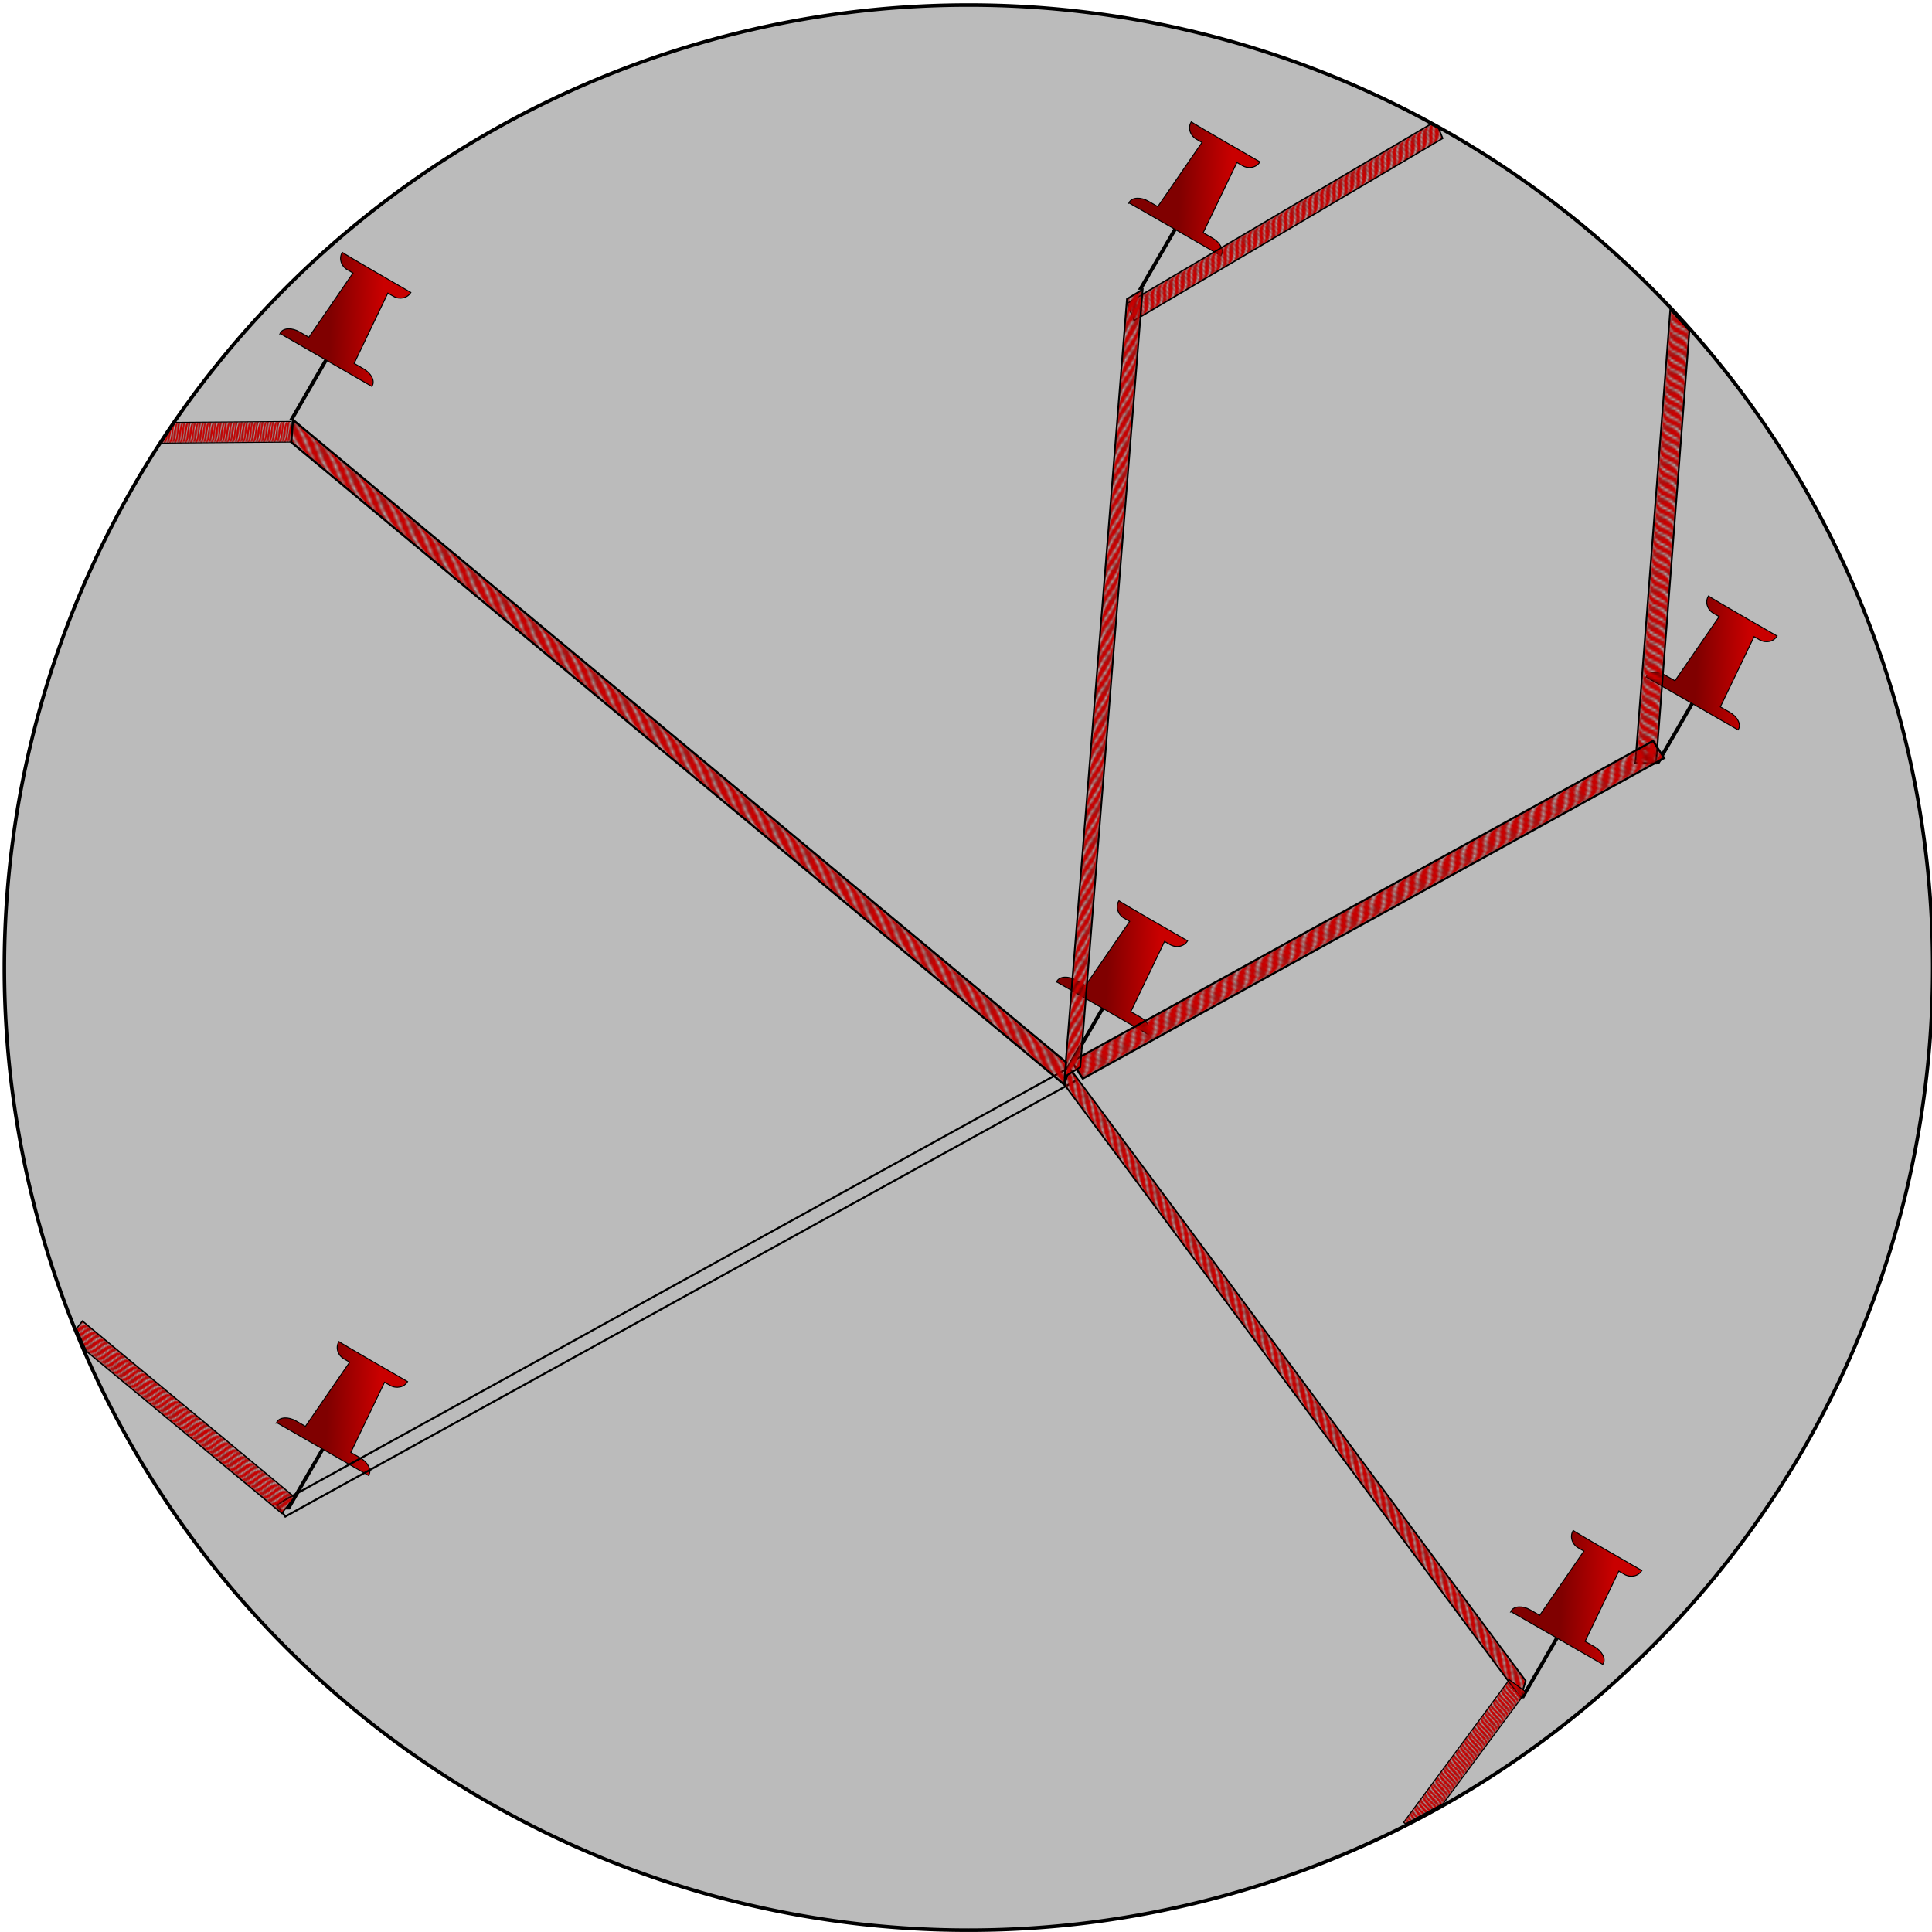 <?xml version="1.0" encoding="UTF-8" standalone="no"?>
<!-- Created with Inkscape (http://www.inkscape.org/) -->

<svg
   width="512"
   height="512"
   viewBox="0 0 512 512"
   version="1.1"
   id="svg5"
   inkscape:version="1.1.1 (3bf5ae0d25, 2021-09-20)"
   sodipodi:docname="logo.svg"
   inkscape:export-filename="/home/oleg/tcdb/logo.png"
   inkscape:export-xdpi="96"
   inkscape:export-ydpi="96"
   xmlns:inkscape="http://www.inkscape.org/namespaces/inkscape"
   xmlns:sodipodi="http://sodipodi.sourceforge.net/DTD/sodipodi-0.dtd"
   xmlns:xlink="http://www.w3.org/1999/xlink"
   xmlns="http://www.w3.org/2000/svg"
   xmlns:svg="http://www.w3.org/2000/svg">
  <sodipodi:namedview
     id="namedview7"
     pagecolor="#ffd450"
     bordercolor="#666666"
     borderopacity="1.0"
     inkscape:pageshadow="2"
     inkscape:pageopacity="0"
     inkscape:pagecheckerboard="0"
     inkscape:document-units="px"
     showgrid="false"
     units="px"
     width="300px"
     showborder="true"
     inkscape:zoom="1"
     inkscape:cx="421"
     inkscape:cy="265.5"
     inkscape:window-width="1920"
     inkscape:window-height="1014"
     inkscape:window-x="0"
     inkscape:window-y="0"
     inkscape:window-maximized="1"
     inkscape:current-layer="layer2" />
  <defs
     id="defs2">
    <pattern
       inkscape:collect="always"
       xlink:href="#pattern20516"
       id="pattern21796"
       patternTransform="matrix(6.744,0,0,6.396,-285.224,-94.244)" />
    <pattern
       inkscape:collect="always"
       xlink:href="#pattern20516"
       id="pattern20521"
       patternTransform="matrix(1.174,0,0,0.261,-185.511,387.46)" />
    <pattern
       inkscape:collect="always"
       xlink:href="#pattern20419"
       id="pattern20510"
       patternTransform="translate(4.5996094e-6)" />
    <pattern
       inkscape:collect="always"
       xlink:href="#pattern20334"
       id="pattern20422"
       patternTransform="translate(-1.4208984e-6)" />
    <linearGradient
       inkscape:collect="always"
       id="linearGradient6537">
      <stop
         style="stop-color:#800000;stop-opacity:1;"
         offset="0"
         id="stop6533" />
      <stop
         style="stop-color:#c90000;stop-opacity:1"
         offset="1"
         id="stop6535" />
    </linearGradient>
    <linearGradient
       inkscape:collect="always"
       xlink:href="#linearGradient6537"
       id="linearGradient6539"
       x1="62.273"
       y1="51.602"
       x2="123.693"
       y2="53.922"
       gradientUnits="userSpaceOnUse" />
    <linearGradient
       inkscape:collect="always"
       xlink:href="#linearGradient6537"
       id="linearGradient6539-6"
       x1="62.273"
       y1="51.602"
       x2="123.693"
       y2="53.922"
       gradientUnits="userSpaceOnUse"
       gradientTransform="matrix(0.222,0,0,0.221,73.95,68.866)" />
    <linearGradient
       inkscape:collect="always"
       xlink:href="#linearGradient6537"
       id="linearGradient6539-2"
       x1="62.273"
       y1="51.602"
       x2="123.693"
       y2="53.922"
       gradientUnits="userSpaceOnUse" />
    <linearGradient
       inkscape:collect="always"
       xlink:href="#linearGradient6537"
       id="linearGradient6539-9"
       x1="62.273"
       y1="51.602"
       x2="123.693"
       y2="53.922"
       gradientUnits="userSpaceOnUse" />
    <linearGradient
       inkscape:collect="always"
       xlink:href="#linearGradient6537"
       id="linearGradient6539-61"
       x1="62.273"
       y1="51.602"
       x2="123.693"
       y2="53.922"
       gradientUnits="userSpaceOnUse" />
    <linearGradient
       inkscape:collect="always"
       xlink:href="#linearGradient6537"
       id="linearGradient6539-3"
       x1="62.273"
       y1="51.602"
       x2="123.693"
       y2="53.922"
       gradientUnits="userSpaceOnUse" />
    <pattern
       patternUnits="userSpaceOnUse"
       width="7.999"
       height="16"
       patternTransform="translate(-255.395,225.312)"
       id="pattern20334">
      <path
         id="path9491"
         style="fill:#c90000;fill-opacity:1;stroke:#000000;stroke-width:0.113px;stroke-linecap:butt;stroke-linejoin:miter;stroke-opacity:1"
         d="m 7.888,0.057 c -0.089,-0.002 -4.437,0.473 -5.931,3.132 -1.076,1.915 -1.504,3.218 -1.9,4.594 v 7.401 c 0.824,-0.539 1.877,-3.239 2.393,-4.537 l 1.776,-5.918 c 0,0 0.938,-3.476 3.662,-4.665 z m -4.437,9.3e-4 c 0,0 -1.697,-0.04 -3.394,0.528 V 4.406 c 0.445,-1.271 1.469,-3.517 3.394,-4.348 z m 4.437,0.488 c -1.023,0.514 -1.925,1.663 -2.285,2.912 -1.043,3.625 -2.069,7.189 -2.069,7.189 0,0 -0.709,3.461 -3.478,5.145 v 0.151 h 2.028 c 1.511,-0.219 2.863,-1.416 3.854,-3.911 l 2.003,-7.837 z m 0,7.195 c -0.202,0.775 -1.098,6.6 -3.626,8.007 0,0 1.809,0.159 3.626,-0.577 z"
         sodipodi:nodetypes="cscccccccccccsccccccccccc" />
    </pattern>
    <pattern
       patternUnits="userSpaceOnUse"
       width="7.999"
       height="16"
       patternTransform="translate(-255.395,225.312)"
       id="pattern20419">
      <rect
         style="fill:url(#pattern20422);stroke:none"
         width="7.999"
         height="16"
         x="0"
         y="0"
         id="rect20337" />
    </pattern>
    <pattern
       patternUnits="userSpaceOnUse"
       width="7.999"
       height="16"
       patternTransform="translate(-244.776,167.512)"
       id="pattern20516">
      <rect
         style="fill:url(#pattern20510);stroke:none"
         width="7.999"
         height="16"
         x="0"
         y="0"
         id="rect20424" />
    </pattern>
    <pattern
       inkscape:collect="always"
       xlink:href="#pattern20516-8"
       id="pattern20521-7"
       patternTransform="matrix(0.862,0,0,0.36,78.549,384.12)" />
    <pattern
       patternUnits="userSpaceOnUse"
       width="7.999"
       height="16"
       patternTransform="translate(-244.776,167.512)"
       id="pattern20516-8">
      <rect
         style="fill:url(#pattern20510-5);stroke:none"
         width="7.999"
         height="16"
         x="0"
         y="0"
         id="rect20424-4" />
    </pattern>
    <pattern
       inkscape:collect="always"
       xlink:href="#pattern20419-0"
       id="pattern20510-5"
       patternTransform="translate(4.5996094e-6)" />
    <pattern
       patternUnits="userSpaceOnUse"
       width="7.999"
       height="16"
       patternTransform="translate(-255.395,225.312)"
       id="pattern20419-0">
      <rect
         style="fill:url(#pattern20422-6);stroke:none"
         width="7.999"
         height="16"
         x="0"
         y="0"
         id="rect20337-3" />
    </pattern>
    <pattern
       inkscape:collect="always"
       xlink:href="#pattern20334-1"
       id="pattern20422-6"
       patternTransform="translate(-1.4208984e-6)" />
    <pattern
       patternUnits="userSpaceOnUse"
       width="7.999"
       height="16"
       patternTransform="translate(-255.395,225.312)"
       id="pattern20334-1">
      <path
         id="path9491-0"
         style="fill:#c90000;fill-opacity:1;stroke:#000000;stroke-width:0.113px;stroke-linecap:butt;stroke-linejoin:miter;stroke-opacity:1"
         d="m 7.888,0.057 c -0.089,-0.002 -4.437,0.473 -5.931,3.132 -1.076,1.915 -1.504,3.218 -1.9,4.594 v 7.401 c 0.824,-0.539 1.877,-3.239 2.393,-4.537 l 1.776,-5.918 c 0,0 0.938,-3.476 3.662,-4.665 z m -4.437,9.3e-4 c 0,0 -1.697,-0.04 -3.394,0.528 V 4.406 c 0.445,-1.271 1.469,-3.517 3.394,-4.348 z m 4.437,0.488 c -1.023,0.514 -1.925,1.663 -2.285,2.912 -1.043,3.625 -2.069,7.189 -2.069,7.189 0,0 -0.709,3.461 -3.478,5.145 v 0.151 h 2.028 c 1.511,-0.219 2.863,-1.416 3.854,-3.911 l 2.003,-7.837 z m 0,7.195 c -0.202,0.775 -1.098,6.6 -3.626,8.007 0,0 1.809,0.159 3.626,-0.577 z"
         sodipodi:nodetypes="cscccccccccccsccccccccccc" />
    </pattern>
    <pattern
       inkscape:collect="always"
       xlink:href="#pattern20516-2"
       id="pattern20521-3"
       patternTransform="matrix(0.992,0,0,0.309,431.964,67.867)" />
    <pattern
       patternUnits="userSpaceOnUse"
       width="7.999"
       height="16"
       patternTransform="translate(-244.776,167.512)"
       id="pattern20516-2">
      <rect
         style="fill:url(#pattern20510-6);stroke:none"
         width="7.999"
         height="16"
         x="0"
         y="0"
         id="rect20424-0" />
    </pattern>
    <pattern
       inkscape:collect="always"
       xlink:href="#pattern20419-1"
       id="pattern20510-6"
       patternTransform="translate(4.5996094e-6)" />
    <pattern
       patternUnits="userSpaceOnUse"
       width="7.999"
       height="16"
       patternTransform="translate(-255.395,225.312)"
       id="pattern20419-1">
      <rect
         style="fill:url(#pattern20422-5);stroke:none"
         width="7.999"
         height="16"
         x="0"
         y="0"
         id="rect20337-5" />
    </pattern>
    <pattern
       inkscape:collect="always"
       xlink:href="#pattern20334-4"
       id="pattern20422-5"
       patternTransform="translate(-1.4208984e-6)" />
    <pattern
       patternUnits="userSpaceOnUse"
       width="7.999"
       height="16"
       patternTransform="translate(-255.395,225.312)"
       id="pattern20334-4">
      <path
         id="path9491-76"
         style="fill:#c90000;fill-opacity:1;stroke:#000000;stroke-width:0.113px;stroke-linecap:butt;stroke-linejoin:miter;stroke-opacity:1"
         d="m 7.888,0.057 c -0.089,-0.002 -4.437,0.473 -5.931,3.132 -1.076,1.915 -1.504,3.218 -1.9,4.594 v 7.401 c 0.824,-0.539 1.877,-3.239 2.393,-4.537 l 1.776,-5.918 c 0,0 0.938,-3.476 3.662,-4.665 z m -4.437,9.3e-4 c 0,0 -1.697,-0.04 -3.394,0.528 V 4.406 c 0.445,-1.271 1.469,-3.517 3.394,-4.348 z m 4.437,0.488 c -1.023,0.514 -1.925,1.663 -2.285,2.912 -1.043,3.625 -2.069,7.189 -2.069,7.189 0,0 -0.709,3.461 -3.478,5.145 v 0.151 h 2.028 c 1.511,-0.219 2.863,-1.416 3.854,-3.911 l 2.003,-7.837 z m 0,7.195 c -0.202,0.775 -1.098,6.6 -3.626,8.007 0,0 1.809,0.159 3.626,-0.577 z"
         sodipodi:nodetypes="cscccccccccccsccccccccccc" />
    </pattern>
    <pattern
       patternUnits="userSpaceOnUse"
       width="7.999"
       height="16"
       patternTransform="translate(-244.776,167.512)"
       id="pattern20516-9">
      <rect
         style="fill:url(#pattern20510-7);stroke:none"
         width="7.999"
         height="16"
         x="0"
         y="0"
         id="rect20424-3" />
    </pattern>
    <pattern
       inkscape:collect="always"
       xlink:href="#pattern20419-4"
       id="pattern20510-7"
       patternTransform="translate(4.5996094e-6)" />
    <pattern
       patternUnits="userSpaceOnUse"
       width="7.999"
       height="16"
       patternTransform="translate(-255.395,225.312)"
       id="pattern20419-4">
      <rect
         style="fill:url(#pattern20422-54);stroke:none"
         width="7.999"
         height="16"
         x="0"
         y="0"
         id="rect20337-52" />
    </pattern>
    <pattern
       inkscape:collect="always"
       xlink:href="#pattern20334-7"
       id="pattern20422-54"
       patternTransform="translate(-1.4208984e-6)" />
    <pattern
       patternUnits="userSpaceOnUse"
       width="7.999"
       height="16"
       patternTransform="translate(-255.395,225.312)"
       id="pattern20334-7">
      <path
         id="path9491-4"
         style="fill:#c90000;fill-opacity:1;stroke:#000000;stroke-width:0.113px;stroke-linecap:butt;stroke-linejoin:miter;stroke-opacity:1"
         d="m 7.888,0.057 c -0.089,-0.002 -4.437,0.473 -5.931,3.132 -1.076,1.915 -1.504,3.218 -1.9,4.594 v 7.401 c 0.824,-0.539 1.877,-3.239 2.393,-4.537 l 1.776,-5.918 c 0,0 0.938,-3.476 3.662,-4.665 z m -4.437,9.3e-4 c 0,0 -1.697,-0.04 -3.394,0.528 V 4.406 c 0.445,-1.271 1.469,-3.517 3.394,-4.348 z m 4.437,0.488 c -1.023,0.514 -1.925,1.663 -2.285,2.912 -1.043,3.625 -2.069,7.189 -2.069,7.189 0,0 -0.709,3.461 -3.478,5.145 v 0.151 h 2.028 c 1.511,-0.219 2.863,-1.416 3.854,-3.911 l 2.003,-7.837 z m 0,7.195 c -0.202,0.775 -1.098,6.6 -3.626,8.007 0,0 1.809,0.159 3.626,-0.577 z"
         sodipodi:nodetypes="cscccccccccccsccccccccccc" />
    </pattern>
    <pattern
       patternUnits="userSpaceOnUse"
       width="7.999"
       height="16"
       patternTransform="translate(-244.776,167.512)"
       id="pattern20516-7">
      <rect
         style="fill:url(#pattern20510-68);stroke:none"
         width="7.999"
         height="16"
         x="0"
         y="0"
         id="rect20424-8" />
    </pattern>
    <pattern
       inkscape:collect="always"
       xlink:href="#pattern20419-8"
       id="pattern20510-68"
       patternTransform="translate(4.5996094e-6)" />
    <pattern
       patternUnits="userSpaceOnUse"
       width="7.999"
       height="16"
       patternTransform="translate(-255.395,225.312)"
       id="pattern20419-8">
      <rect
         style="fill:url(#pattern20422-3);stroke:none"
         width="7.999"
         height="16"
         x="0"
         y="0"
         id="rect20337-4" />
    </pattern>
    <pattern
       inkscape:collect="always"
       xlink:href="#pattern20334-14"
       id="pattern20422-3"
       patternTransform="translate(-1.4208984e-6)" />
    <pattern
       patternUnits="userSpaceOnUse"
       width="7.999"
       height="16"
       patternTransform="translate(-255.395,225.312)"
       id="pattern20334-14">
      <path
         id="path9491-9"
         style="fill:#c90000;fill-opacity:1;stroke:#000000;stroke-width:0.113px;stroke-linecap:butt;stroke-linejoin:miter;stroke-opacity:1"
         d="m 7.888,0.057 c -0.089,-0.002 -4.437,0.473 -5.931,3.132 -1.076,1.915 -1.504,3.218 -1.9,4.594 v 7.401 c 0.824,-0.539 1.877,-3.239 2.393,-4.537 l 1.776,-5.918 c 0,0 0.938,-3.476 3.662,-4.665 z m -4.437,9.3e-4 c 0,0 -1.697,-0.04 -3.394,0.528 V 4.406 c 0.445,-1.271 1.469,-3.517 3.394,-4.348 z m 4.437,0.488 c -1.023,0.514 -1.925,1.663 -2.285,2.912 -1.043,3.625 -2.069,7.189 -2.069,7.189 0,0 -0.709,3.461 -3.478,5.145 v 0.151 h 2.028 c 1.511,-0.219 2.863,-1.416 3.854,-3.911 l 2.003,-7.837 z m 0,7.195 c -0.202,0.775 -1.098,6.6 -3.626,8.007 0,0 1.809,0.159 3.626,-0.577 z"
         sodipodi:nodetypes="cscccccccccccsccccccccccc" />
    </pattern>
    <pattern
       inkscape:collect="always"
       xlink:href="#pattern20516-2-6"
       id="pattern20521-3-0"
       patternTransform="matrix(1.013,0,0,0.325,267.623,375.23)" />
    <pattern
       patternUnits="userSpaceOnUse"
       width="7.999"
       height="16"
       patternTransform="translate(-244.776,167.512)"
       id="pattern20516-2-6">
      <rect
         style="fill:url(#pattern20510-6-9);stroke:none"
         width="7.999"
         height="16"
         x="0"
         y="0"
         id="rect20424-0-8" />
    </pattern>
    <pattern
       inkscape:collect="always"
       xlink:href="#pattern20419-1-2"
       id="pattern20510-6-9"
       patternTransform="translate(4.5996094e-6)" />
    <pattern
       patternUnits="userSpaceOnUse"
       width="7.999"
       height="16"
       patternTransform="translate(-255.395,225.312)"
       id="pattern20419-1-2">
      <rect
         style="fill:url(#pattern20422-5-6);stroke:none"
         width="7.999"
         height="16"
         x="0"
         y="0"
         id="rect20337-5-6" />
    </pattern>
    <pattern
       inkscape:collect="always"
       xlink:href="#pattern20334-4-4"
       id="pattern20422-5-6"
       patternTransform="translate(-1.4208984e-6)" />
    <pattern
       patternUnits="userSpaceOnUse"
       width="7.999"
       height="16"
       patternTransform="translate(-255.395,225.312)"
       id="pattern20334-4-4">
      <path
         id="path9491-76-9"
         style="fill:#c90000;fill-opacity:1;stroke:#000000;stroke-width:0.113px;stroke-linecap:butt;stroke-linejoin:miter;stroke-opacity:1"
         d="m 7.888,0.057 c -0.089,-0.002 -4.437,0.473 -5.931,3.132 -1.076,1.915 -1.504,3.218 -1.9,4.594 v 7.401 c 0.824,-0.539 1.877,-3.239 2.393,-4.537 l 1.776,-5.918 c 0,0 0.938,-3.476 3.662,-4.665 z m -4.437,9.3e-4 c 0,0 -1.697,-0.04 -3.394,0.528 V 4.406 c 0.445,-1.271 1.469,-3.517 3.394,-4.348 z m 4.437,0.488 c -1.023,0.514 -1.925,1.663 -2.285,2.912 -1.043,3.625 -2.069,7.189 -2.069,7.189 0,0 -0.709,3.461 -3.478,5.145 v 0.151 h 2.028 c 1.511,-0.219 2.863,-1.416 3.854,-3.911 l 2.003,-7.837 z m 0,7.195 c -0.202,0.775 -1.098,6.6 -3.626,8.007 0,0 1.809,0.159 3.626,-0.577 z"
         sodipodi:nodetypes="cscccccccccccsccccccccccc" />
    </pattern>
    <pattern
       inkscape:collect="always"
       xlink:href="#pattern20516-2-8"
       id="pattern20521-3-04"
       patternTransform="matrix(1.306,0,0,0.398,94.636,-50.597)" />
    <pattern
       patternUnits="userSpaceOnUse"
       width="7.999"
       height="16"
       patternTransform="translate(-244.776,167.512)"
       id="pattern20516-2-8">
      <rect
         style="fill:url(#pattern20510-6-1);stroke:none"
         width="7.999"
         height="16"
         x="0"
         y="0"
         id="rect20424-0-7" />
    </pattern>
    <pattern
       inkscape:collect="always"
       xlink:href="#pattern20419-1-7"
       id="pattern20510-6-1"
       patternTransform="translate(4.5996094e-6)" />
    <pattern
       patternUnits="userSpaceOnUse"
       width="7.999"
       height="16"
       patternTransform="translate(-255.395,225.312)"
       id="pattern20419-1-7">
      <rect
         style="fill:url(#pattern20422-5-7);stroke:none"
         width="7.999"
         height="16"
         x="0"
         y="0"
         id="rect20337-5-2" />
    </pattern>
    <pattern
       inkscape:collect="always"
       xlink:href="#pattern20334-4-2"
       id="pattern20422-5-7"
       patternTransform="translate(-1.4208984e-6)" />
    <pattern
       patternUnits="userSpaceOnUse"
       width="7.999"
       height="16"
       patternTransform="translate(-255.395,225.312)"
       id="pattern20334-4-2">
      <path
         id="path9491-76-2"
         style="fill:#c90000;fill-opacity:1;stroke:#000000;stroke-width:0.113px;stroke-linecap:butt;stroke-linejoin:miter;stroke-opacity:1"
         d="m 7.888,0.057 c -0.089,-0.002 -4.437,0.473 -5.931,3.132 -1.076,1.915 -1.504,3.218 -1.9,4.594 v 7.401 c 0.824,-0.539 1.877,-3.239 2.393,-4.537 l 1.776,-5.918 c 0,0 0.938,-3.476 3.662,-4.665 z m -4.437,9.3e-4 c 0,0 -1.697,-0.04 -3.394,0.528 V 4.406 c 0.445,-1.271 1.469,-3.517 3.394,-4.348 z m 4.437,0.488 c -1.023,0.514 -1.925,1.663 -2.285,2.912 -1.043,3.625 -2.069,7.189 -2.069,7.189 0,0 -0.709,3.461 -3.478,5.145 v 0.151 h 2.028 c 1.511,-0.219 2.863,-1.416 3.854,-3.911 l 2.003,-7.837 z m 0,7.195 c -0.202,0.775 -1.098,6.6 -3.626,8.007 0,0 1.809,0.159 3.626,-0.577 z"
         sodipodi:nodetypes="cscccccccccccsccccccccccc" />
    </pattern>
    <pattern
       patternUnits="userSpaceOnUse"
       width="7.999"
       height="16"
       patternTransform="translate(-244.776,167.512)"
       id="pattern20516-2-0">
      <rect
         style="fill:url(#pattern20510-6-15);stroke:none"
         width="7.999"
         height="16"
         x="0"
         y="0"
         id="rect20424-0-6" />
    </pattern>
    <pattern
       inkscape:collect="always"
       xlink:href="#pattern20419-1-9"
       id="pattern20510-6-15"
       patternTransform="translate(4.5996094e-6)" />
    <pattern
       patternUnits="userSpaceOnUse"
       width="7.999"
       height="16"
       patternTransform="translate(-255.395,225.312)"
       id="pattern20419-1-9">
      <rect
         style="fill:url(#pattern20422-5-9);stroke:none"
         width="7.999"
         height="16"
         x="0"
         y="0"
         id="rect20337-5-4" />
    </pattern>
    <pattern
       inkscape:collect="always"
       xlink:href="#pattern20334-4-0"
       id="pattern20422-5-9"
       patternTransform="translate(-1.4208984e-6)" />
    <pattern
       patternUnits="userSpaceOnUse"
       width="7.999"
       height="16"
       patternTransform="translate(-255.395,225.312)"
       id="pattern20334-4-0">
      <path
         id="path9491-76-91"
         style="fill:#c90000;fill-opacity:1;stroke:#000000;stroke-width:0.113px;stroke-linecap:butt;stroke-linejoin:miter;stroke-opacity:1"
         d="m 7.888,0.057 c -0.089,-0.002 -4.437,0.473 -5.931,3.132 -1.076,1.915 -1.504,3.218 -1.9,4.594 v 7.401 c 0.824,-0.539 1.877,-3.239 2.393,-4.537 l 1.776,-5.918 c 0,0 0.938,-3.476 3.662,-4.665 z m -4.437,9.3e-4 c 0,0 -1.697,-0.04 -3.394,0.528 V 4.406 c 0.445,-1.271 1.469,-3.517 3.394,-4.348 z m 4.437,0.488 c -1.023,0.514 -1.925,1.663 -2.285,2.912 -1.043,3.625 -2.069,7.189 -2.069,7.189 0,0 -0.709,3.461 -3.478,5.145 v 0.151 h 2.028 c 1.511,-0.219 2.863,-1.416 3.854,-3.911 l 2.003,-7.837 z m 0,7.195 c -0.202,0.775 -1.098,6.6 -3.626,8.007 0,0 1.809,0.159 3.626,-0.577 z"
         sodipodi:nodetypes="cscccccccccccsccccccccccc" />
    </pattern>
    <pattern
       inkscape:collect="always"
       xlink:href="#pattern20516-4"
       id="pattern20521-39"
       patternTransform="matrix(0.173,-0.001,0.005,0.364,40.534,111.63)" />
    <pattern
       patternUnits="userSpaceOnUse"
       width="7.999"
       height="16"
       patternTransform="translate(-244.776,167.512)"
       id="pattern20516-4">
      <rect
         style="fill:url(#pattern20510-2);stroke:none"
         width="7.999"
         height="16"
         x="0"
         y="0"
         id="rect20424-81" />
    </pattern>
    <pattern
       inkscape:collect="always"
       xlink:href="#pattern20419-9"
       id="pattern20510-2"
       patternTransform="translate(4.5996094e-6)" />
    <pattern
       patternUnits="userSpaceOnUse"
       width="7.999"
       height="16"
       patternTransform="translate(-255.395,225.312)"
       id="pattern20419-9">
      <rect
         style="fill:url(#pattern20422-0);stroke:none"
         width="7.999"
         height="16"
         x="0"
         y="0"
         id="rect20337-39" />
    </pattern>
    <pattern
       inkscape:collect="always"
       xlink:href="#pattern20334-8"
       id="pattern20422-0"
       patternTransform="translate(-1.4208984e-6)" />
    <pattern
       patternUnits="userSpaceOnUse"
       width="7.999"
       height="16"
       patternTransform="translate(-255.395,225.312)"
       id="pattern20334-8">
      <path
         id="path9491-8"
         style="fill:#c90000;fill-opacity:1;stroke:#000000;stroke-width:0.113px;stroke-linecap:butt;stroke-linejoin:miter;stroke-opacity:1"
         d="m 7.888,0.057 c -0.089,-0.002 -4.437,0.473 -5.931,3.132 -1.076,1.915 -1.504,3.218 -1.9,4.594 v 7.401 c 0.824,-0.539 1.877,-3.239 2.393,-4.537 l 1.776,-5.918 c 0,0 0.938,-3.476 3.662,-4.665 z m -4.437,9.3e-4 c 0,0 -1.697,-0.04 -3.394,0.528 V 4.406 c 0.445,-1.271 1.469,-3.517 3.394,-4.348 z m 4.437,0.488 c -1.023,0.514 -1.925,1.663 -2.285,2.912 -1.043,3.625 -2.069,7.189 -2.069,7.189 0,0 -0.709,3.461 -3.478,5.145 v 0.151 h 2.028 c 1.511,-0.219 2.863,-1.416 3.854,-3.911 l 2.003,-7.837 z m 0,7.195 c -0.202,0.775 -1.098,6.6 -3.626,8.007 0,0 1.809,0.159 3.626,-0.577 z"
         sodipodi:nodetypes="cscccccccccccsccccccccccc" />
    </pattern>
    <pattern
       inkscape:collect="always"
       xlink:href="#pattern20516-4-6"
       id="pattern20521-39-9"
       patternTransform="matrix(-0.401,0.237,-0.123,-0.303,385.649,35.061)" />
    <pattern
       patternUnits="userSpaceOnUse"
       width="7.999"
       height="16"
       patternTransform="translate(-244.776,167.512)"
       id="pattern20516-4-6">
      <rect
         style="fill:url(#pattern20510-2-8);stroke:none"
         width="7.999"
         height="16"
         x="0"
         y="0"
         id="rect20424-81-3" />
    </pattern>
    <pattern
       inkscape:collect="always"
       xlink:href="#pattern20419-9-5"
       id="pattern20510-2-8"
       patternTransform="translate(4.5996094e-6)" />
    <pattern
       patternUnits="userSpaceOnUse"
       width="7.999"
       height="16"
       patternTransform="translate(-255.395,225.312)"
       id="pattern20419-9-5">
      <rect
         style="fill:url(#pattern20422-0-1);stroke:none"
         width="7.999"
         height="16"
         x="0"
         y="0"
         id="rect20337-39-6" />
    </pattern>
    <pattern
       inkscape:collect="always"
       xlink:href="#pattern20334-8-1"
       id="pattern20422-0-1"
       patternTransform="translate(-1.4208984e-6)" />
    <pattern
       patternUnits="userSpaceOnUse"
       width="7.999"
       height="16"
       patternTransform="translate(-255.395,225.312)"
       id="pattern20334-8-1">
      <path
         id="path9491-8-5"
         style="fill:#c90000;fill-opacity:1;stroke:#000000;stroke-width:0.113px;stroke-linecap:butt;stroke-linejoin:miter;stroke-opacity:1"
         d="m 7.888,0.057 c -0.089,-0.002 -4.437,0.473 -5.931,3.132 -1.076,1.915 -1.504,3.218 -1.9,4.594 v 7.401 c 0.824,-0.539 1.877,-3.239 2.393,-4.537 l 1.776,-5.918 c 0,0 0.938,-3.476 3.662,-4.665 z m -4.437,9.3e-4 c 0,0 -1.697,-0.04 -3.394,0.528 V 4.406 c 0.445,-1.271 1.469,-3.517 3.394,-4.348 z m 4.437,0.488 c -1.023,0.514 -1.925,1.663 -2.285,2.912 -1.043,3.625 -2.069,7.189 -2.069,7.189 0,0 -0.709,3.461 -3.478,5.145 v 0.151 h 2.028 c 1.511,-0.219 2.863,-1.416 3.854,-3.911 l 2.003,-7.837 z m 0,7.195 c -0.202,0.775 -1.098,6.6 -3.626,8.007 0,0 1.809,0.159 3.626,-0.577 z"
         sodipodi:nodetypes="cscccccccccccsccccccccccc" />
    </pattern>
    <pattern
       inkscape:collect="always"
       xlink:href="#pattern20516-4-4"
       id="pattern20521-39-8"
       patternTransform="matrix(-0.046,0.601,-0.365,-0.013,449.045,74.961)" />
    <pattern
       patternUnits="userSpaceOnUse"
       width="7.999"
       height="16"
       patternTransform="translate(-244.776,167.512)"
       id="pattern20516-4-4">
      <rect
         style="fill:url(#pattern20510-2-1);stroke:none"
         width="7.999"
         height="16"
         x="0"
         y="0"
         id="rect20424-81-8" />
    </pattern>
    <pattern
       inkscape:collect="always"
       xlink:href="#pattern20419-9-0"
       id="pattern20510-2-1"
       patternTransform="translate(4.5996094e-6)" />
    <pattern
       patternUnits="userSpaceOnUse"
       width="7.999"
       height="16"
       patternTransform="translate(-255.395,225.312)"
       id="pattern20419-9-0">
      <rect
         style="fill:url(#pattern20422-0-0);stroke:none"
         width="7.999"
         height="16"
         x="0"
         y="0"
         id="rect20337-39-3" />
    </pattern>
    <pattern
       inkscape:collect="always"
       xlink:href="#pattern20334-8-4"
       id="pattern20422-0-0"
       patternTransform="translate(-1.4208984e-6)" />
    <pattern
       patternUnits="userSpaceOnUse"
       width="7.999"
       height="16"
       patternTransform="translate(-255.395,225.312)"
       id="pattern20334-8-4">
      <path
         id="path9491-8-4"
         style="fill:#c90000;fill-opacity:1;stroke:#000000;stroke-width:0.113px;stroke-linecap:butt;stroke-linejoin:miter;stroke-opacity:1"
         d="m 7.888,0.057 c -0.089,-0.002 -4.437,0.473 -5.931,3.132 -1.076,1.915 -1.504,3.218 -1.9,4.594 v 7.401 c 0.824,-0.539 1.877,-3.239 2.393,-4.537 l 1.776,-5.918 c 0,0 0.938,-3.476 3.662,-4.665 z m -4.437,9.3e-4 c 0,0 -1.697,-0.04 -3.394,0.528 V 4.406 c 0.445,-1.271 1.469,-3.517 3.394,-4.348 z m 4.437,0.488 c -1.023,0.514 -1.925,1.663 -2.285,2.912 -1.043,3.625 -2.069,7.189 -2.069,7.189 0,0 -0.709,3.461 -3.478,5.145 v 0.151 h 2.028 c 1.511,-0.219 2.863,-1.416 3.854,-3.911 l 2.003,-7.837 z m 0,7.195 c -0.202,0.775 -1.098,6.6 -3.626,8.007 0,0 1.809,0.159 3.626,-0.577 z"
         sodipodi:nodetypes="cscccccccccccsccccccccccc" />
    </pattern>
    <pattern
       inkscape:collect="always"
       xlink:href="#pattern20516-4-7"
       id="pattern20521-39-4"
       patternTransform="matrix(0.137,-0.185,0.294,0.215,370.583,484.225)" />
    <pattern
       patternUnits="userSpaceOnUse"
       width="7.999"
       height="16"
       patternTransform="translate(-244.776,167.512)"
       id="pattern20516-4-7">
      <rect
         style="fill:url(#pattern20510-2-3);stroke:none"
         width="7.999"
         height="16"
         x="0"
         y="0"
         id="rect20424-81-6" />
    </pattern>
    <pattern
       inkscape:collect="always"
       xlink:href="#pattern20419-9-1"
       id="pattern20510-2-3"
       patternTransform="translate(4.5996094e-6)" />
    <pattern
       patternUnits="userSpaceOnUse"
       width="7.999"
       height="16"
       patternTransform="translate(-255.395,225.312)"
       id="pattern20419-9-1">
      <rect
         style="fill:url(#pattern20422-0-5);stroke:none"
         width="7.999"
         height="16"
         x="0"
         y="0"
         id="rect20337-39-7" />
    </pattern>
    <pattern
       inkscape:collect="always"
       xlink:href="#pattern20334-8-9"
       id="pattern20422-0-5"
       patternTransform="translate(-1.4208984e-6)" />
    <pattern
       patternUnits="userSpaceOnUse"
       width="7.999"
       height="16"
       patternTransform="translate(-255.395,225.312)"
       id="pattern20334-8-9">
      <path
         id="path9491-8-6"
         style="fill:#c90000;fill-opacity:1;stroke:#000000;stroke-width:0.113px;stroke-linecap:butt;stroke-linejoin:miter;stroke-opacity:1"
         d="m 7.888,0.057 c -0.089,-0.002 -4.437,0.473 -5.931,3.132 -1.076,1.915 -1.504,3.218 -1.9,4.594 v 7.401 c 0.824,-0.539 1.877,-3.239 2.393,-4.537 l 1.776,-5.918 c 0,0 0.938,-3.476 3.662,-4.665 z m -4.437,9.3e-4 c 0,0 -1.697,-0.04 -3.394,0.528 V 4.406 c 0.445,-1.271 1.469,-3.517 3.394,-4.348 z m 4.437,0.488 c -1.023,0.514 -1.925,1.663 -2.285,2.912 -1.043,3.625 -2.069,7.189 -2.069,7.189 0,0 -0.709,3.461 -3.478,5.145 v 0.151 h 2.028 c 1.511,-0.219 2.863,-1.416 3.854,-3.911 l 2.003,-7.837 z m 0,7.195 c -0.202,0.775 -1.098,6.6 -3.626,8.007 0,0 1.809,0.159 3.626,-0.577 z"
         sodipodi:nodetypes="cscccccccccccsccccccccccc" />
    </pattern>
    <pattern
       inkscape:collect="always"
       xlink:href="#pattern20516-4-78"
       id="pattern20521-39-1"
       patternTransform="matrix(0.275,0.229,-0.224,0.288,19.851,347.98)" />
    <pattern
       patternUnits="userSpaceOnUse"
       width="7.999"
       height="16"
       patternTransform="translate(-244.776,167.512)"
       id="pattern20516-4-78">
      <rect
         style="fill:url(#pattern20510-2-7);stroke:none"
         width="7.999"
         height="16"
         x="0"
         y="0"
         id="rect20424-81-5" />
    </pattern>
    <pattern
       inkscape:collect="always"
       xlink:href="#pattern20419-9-4"
       id="pattern20510-2-7"
       patternTransform="translate(4.5996094e-6)" />
    <pattern
       patternUnits="userSpaceOnUse"
       width="7.999"
       height="16"
       patternTransform="translate(-255.395,225.312)"
       id="pattern20419-9-4">
      <rect
         style="fill:url(#pattern20422-0-8);stroke:none"
         width="7.999"
         height="16"
         x="0"
         y="0"
         id="rect20337-39-1" />
    </pattern>
    <pattern
       inkscape:collect="always"
       xlink:href="#pattern20334-8-5"
       id="pattern20422-0-8"
       patternTransform="translate(-1.4208984e-6)" />
    <pattern
       patternUnits="userSpaceOnUse"
       width="7.999"
       height="16"
       patternTransform="translate(-255.395,225.312)"
       id="pattern20334-8-5">
      <path
         id="path9491-8-9"
         style="fill:#c90000;fill-opacity:1;stroke:#000000;stroke-width:0.113px;stroke-linecap:butt;stroke-linejoin:miter;stroke-opacity:1"
         d="m 7.888,0.057 c -0.089,-0.002 -4.437,0.473 -5.931,3.132 -1.076,1.915 -1.504,3.218 -1.9,4.594 v 7.401 c 0.824,-0.539 1.877,-3.239 2.393,-4.537 l 1.776,-5.918 c 0,0 0.938,-3.476 3.662,-4.665 z m -4.437,9.3e-4 c 0,0 -1.697,-0.04 -3.394,0.528 V 4.406 c 0.445,-1.271 1.469,-3.517 3.394,-4.348 z m 4.437,0.488 c -1.023,0.514 -1.925,1.663 -2.285,2.912 -1.043,3.625 -2.069,7.189 -2.069,7.189 0,0 -0.709,3.461 -3.478,5.145 v 0.151 h 2.028 c 1.511,-0.219 2.863,-1.416 3.854,-3.911 l 2.003,-7.837 z m 0,7.195 c -0.202,0.775 -1.098,6.6 -3.626,8.007 0,0 1.809,0.159 3.626,-0.577 z"
         sodipodi:nodetypes="cscccccccccccsccccccccccc" />
    </pattern>
  </defs>
  <g
     inkscape:label="pin_layer"
     inkscape:groupmode="layer"
     id="layer1" />
  <g
     inkscape:groupmode="layer"
     id="layer2"
     inkscape:label="rope_layer">
    <rect
       style="fill:url(#pattern21796);stroke:none;stroke-width:6.568"
       width="53.939"
       height="102.339"
       x="-285.224"
       y="-94.244"
       id="rect20519" />
    <path
       style="fill:none;stroke:#000000;stroke-width:1px;stroke-linecap:butt;stroke-linejoin:miter;stroke-opacity:1"
       d="m -157.854,-40.934 c 0,0 -51.322,-1.216 -60.914,29.487 -9.591,30.704 -19.02,60.887 -19.02,60.887 0,0 -6.817,30.733 -33.813,44.572 0,0 44.302,9.031 60.914,-29.487 l 19.02,-60.887 c 0,0 8.652,-34.574 33.813,-44.572 z"
       id="path9491-7"
       sodipodi:nodetypes="czcccsc" />
    <path
       style="fill:none;stroke:#000000;stroke-width:1px;stroke-linecap:butt;stroke-linejoin:miter;stroke-opacity:1"
       d="m -95.215,-43.037 c 0,0 -51.322,-1.216 -60.914,29.487 -9.591,30.704 -19.02,60.887 -19.02,60.887 0,0 -6.817,30.733 -33.813,44.572 0,0 44.302,9.031 60.914,-29.487 l 19.02,-60.887 c 0,0 8.652,-34.574 33.813,-44.572 z"
       id="path9491-3"
       sodipodi:nodetypes="czcccsc" />
    <path
       id="path1081"
       style="display:inline;fill:#bbbbbb;stroke:#000000;stroke-width:0.941"
       d="M 512.19,256.424 A 255.518,255.098 0 0 1 256.672,511.522 255.518,255.098 0 0 1 1.155,256.424 255.518,255.098 0 0 1 256.672,1.326 255.518,255.098 0 0 1 512.19,256.424 Z" />
    <g
       id="g6871-3"
       transform="matrix(0.222,0,0,0.221,73.95,68.866)">
      <path
         id="rect5491-6"
         style="stroke:#000000;stroke-width:1.306"
         d="m 54.562,119.764 -41.516,71.906 h 3.545 l 40.629,-70.373 z" />
    </g>
    <g
       id="g6871"
       transform="matrix(0.222,0,0,0.221,279.744,240.7)">
      <path
         id="rect3524"
         style="fill:url(#linearGradient6539);fill-opacity:1;stroke:#000000;stroke-width:1.155"
         d="M 1,88.617 C 1.157,88.198 1.344,87.791 1.571,87.398 5.015,81.433 15.235,80.93 24.489,86.272 L 35.615,92.696 88.401,15.722 81.803,11.912 C 74.202,7.524 71.347,-1.662 75.402,-8.684 c 0.061,-0.106 0.134,-0.2 0.198,-0.303 1.109,0.787 10.031,6.489 81.983,48.041 -4.122,6.847 -13.379,8.886 -20.9,4.544 l -6.603,-3.812 -40.269,84.201 11.123,6.422 c 9.254,5.343 13.932,14.447 10.488,20.412 -0.152,0.263 -0.332,0.5 -0.509,0.741 L 1.454,88.365 Z" />
      <path
         id="rect5491"
         style="stroke:#000000;stroke-width:1.306"
         d="m 54.562,119.764 -41.516,71.906 h 3.545 l 40.629,-70.373 z" />
    </g>
    <path
       id="rect3524-5"
       style="fill:url(#linearGradient6539-6);fill-opacity:1;stroke:#000000;stroke-width:0.256"
       d="m 74.172,88.477 c 0.035,-0.093 0.076,-0.183 0.127,-0.27 0.763,-1.32 3.029,-1.431 5.08,-0.249 l 2.466,1.422 11.701,-17.035 -1.463,-0.843 c -1.685,-0.971 -2.318,-3.004 -1.419,-4.558 0.014,-0.023 0.03,-0.044 0.044,-0.067 0.246,0.174 2.224,1.436 18.173,10.632 -0.914,1.515 -2.966,1.966 -4.633,1.006 l -1.464,-0.844 -8.926,18.634 2.466,1.421 c 2.051,1.182 3.088,3.197 2.325,4.517 -0.034,0.058 -0.074,0.111 -0.113,0.164 L 74.273,88.422 Z" />
    <g
       id="g6871-2"
       transform="matrix(0.222,0,0,0.221,73.036,357.512)">
      <path
         id="rect3524-7"
         style="fill:url(#linearGradient6539-2);fill-opacity:1;stroke:#000000;stroke-width:1.155"
         d="M 1,88.617 C 1.157,88.198 1.344,87.791 1.571,87.398 5.015,81.433 15.235,80.93 24.489,86.272 L 35.615,92.696 88.401,15.722 81.803,11.912 C 74.202,7.524 71.347,-1.662 75.402,-8.684 c 0.061,-0.106 0.134,-0.2 0.198,-0.303 1.109,0.787 10.031,6.489 81.983,48.041 -4.122,6.847 -13.379,8.886 -20.9,4.544 l -6.603,-3.812 -40.269,84.201 11.123,6.422 c 9.254,5.343 13.932,14.447 10.488,20.412 -0.152,0.263 -0.332,0.5 -0.509,0.741 L 1.454,88.365 Z" />
      <path
         id="rect5491-0"
         style="stroke:#000000;stroke-width:1.306"
         d="m 54.562,119.764 -41.516,71.906 h 3.545 l 40.629,-70.373 z" />
    </g>
    <g
       id="g6871-0"
       transform="matrix(0.222,0,0,0.221,298.917,34.267)">
      <path
         id="rect3524-6"
         style="fill:url(#linearGradient6539-9);fill-opacity:1;stroke:#000000;stroke-width:1.155"
         d="M 1,88.617 C 1.157,88.198 1.344,87.791 1.571,87.398 5.015,81.433 15.235,80.93 24.489,86.272 L 35.615,92.696 88.401,15.722 81.803,11.912 C 74.202,7.524 71.347,-1.662 75.402,-8.684 c 0.061,-0.106 0.134,-0.2 0.198,-0.303 1.109,0.787 10.031,6.489 81.983,48.041 -4.122,6.847 -13.379,8.886 -20.9,4.544 l -6.603,-3.812 -40.269,84.201 11.123,6.422 c 9.254,5.343 13.932,14.447 10.488,20.412 -0.152,0.263 -0.332,0.5 -0.509,0.741 L 1.454,88.365 Z" />
      <path
         id="rect5491-2"
         style="stroke:#000000;stroke-width:1.306"
         d="m 54.562,119.764 -41.516,71.906 h 3.545 l 40.629,-70.373 z" />
    </g>
    <g
       id="g6871-9"
       transform="matrix(0.222,0,0,0.221,435.975,159.925)">
      <path
         id="rect3524-2"
         style="fill:url(#linearGradient6539-61);fill-opacity:1;stroke:#000000;stroke-width:1.155"
         d="M 1,88.617 C 1.157,88.198 1.344,87.791 1.571,87.398 5.015,81.433 15.235,80.93 24.489,86.272 L 35.615,92.696 88.401,15.722 81.803,11.912 C 74.202,7.524 71.347,-1.662 75.402,-8.684 c 0.061,-0.106 0.134,-0.2 0.198,-0.303 1.109,0.787 10.031,6.489 81.983,48.041 -4.122,6.847 -13.379,8.886 -20.9,4.544 l -6.603,-3.812 -40.269,84.201 11.123,6.422 c 9.254,5.343 13.932,14.447 10.488,20.412 -0.152,0.263 -0.332,0.5 -0.509,0.741 L 1.454,88.365 Z" />
      <path
         id="rect5491-02"
         style="stroke:#000000;stroke-width:1.306"
         d="m 54.562,119.764 -41.516,71.906 h 3.545 l 40.629,-70.373 z" />
    </g>
    <g
       id="g6871-92"
       transform="matrix(0.222,0,0,0.221,400.124,407.579)">
      <path
         id="rect3524-28"
         style="fill:url(#linearGradient6539-3);fill-opacity:1;stroke:#000000;stroke-width:1.155"
         d="M 1,88.617 C 1.157,88.198 1.344,87.791 1.571,87.398 5.015,81.433 15.235,80.93 24.489,86.272 L 35.615,92.696 88.401,15.722 81.803,11.912 C 74.202,7.524 71.347,-1.662 75.402,-8.684 c 0.061,-0.106 0.134,-0.2 0.198,-0.303 1.109,0.787 10.031,6.489 81.983,48.041 -4.122,6.847 -13.379,8.886 -20.9,4.544 l -6.603,-3.812 -40.269,84.201 11.123,6.422 c 9.254,5.343 13.932,14.447 10.488,20.412 -0.152,0.263 -0.332,0.5 -0.509,0.741 L 1.454,88.365 Z" />
      <path
         id="rect5491-9"
         style="stroke:#000000;stroke-width:1.306"
         d="m 54.562,119.764 -41.516,71.906 h 3.545 l 40.629,-70.373 z" />
    </g>
    <rect
       style="fill:url(#pattern20521);fill-opacity:1;fill-rule:nonzero;stroke:#000000;stroke-width:0.536;stroke-opacity:1"
       id="rect20250"
       width="239.645"
       height="3.919"
       x="-176.118"
       y="387.713"
       transform="matrix(0.876,-0.483,0.587,0.809,0,0)" />
    <path
       id="rect20250-50"
       style="fill:url(#pattern20521-39);fill-opacity:1;fill-rule:nonzero;stroke:#000000;stroke-width:0.243;stroke-opacity:1"
       inkscape:transform-center-x="18.592533"
       inkscape:transform-center-y="0.73157315"
       d="M 77.127 111.693 L 46.482 111.936 L 42.842 117.443 L 77.197 117.17 L 77.127 111.693 z " />
    <path
       id="rect20250-50-9"
       style="fill:url(#pattern20521-39-9);fill-opacity:1;fill-rule:nonzero;stroke:#000000;stroke-width:0.376;stroke-opacity:1"
       inkscape:transform-center-x="-42.991943"
       inkscape:transform-center-y="-26.062123"
       d="M 379.104 32.91 L 298.717 80.387 L 300.562 84.947 L 382.324 36.66 L 381.252 34.01 L 379.104 32.91 z " />
    <path
       id="rect20250-50-4"
       style="fill:url(#pattern20521-39-8);fill-opacity:1;fill-rule:nonzero;stroke:#000000;stroke-width:0.454;stroke-opacity:1"
       inkscape:transform-center-x="-4.3313997"
       inkscape:transform-center-y="-64.849702"
       d="M 442.645 82.076 L 433.385 202.148 L 438.867 202.342 L 447.713 87.627 L 442.645 82.076 z " />
    <rect
       style="fill:url(#pattern20521-7);fill-opacity:1;fill-rule:nonzero;stroke:#000000;stroke-width:0.54;stroke-opacity:1"
       id="rect20250-6"
       width="175.884"
       height="5.417"
       x="85.444"
       y="384.469"
       transform="matrix(0.876,-0.483,0.544,0.839,0,0)"
       inkscape:transform-center-x="-78.935607"
       inkscape:transform-center-y="-40.370131" />
    <rect
       style="fill:url(#pattern20521-3);fill-opacity:1;fill-rule:nonzero;stroke:#000000;stroke-width:0.537;stroke-opacity:1"
       id="rect20250-5"
       width="202.473"
       height="4.644"
       x="439.901"
       y="68.167"
       transform="matrix(0.597,0.802,0.286,-0.958,0,0)" />
    <rect
       style="fill:url(#pattern20521-3-0);fill-opacity:1;fill-rule:nonzero;stroke:#000000;stroke-width:0.556;stroke-opacity:1"
       id="rect20250-5-5"
       width="206.733"
       height="4.878"
       x="275.726"
       y="375.545"
       transform="matrix(-0.08,0.997,0.854,-0.521,0,0)"
       inkscape:transform-center-x="-8.7292309"
       inkscape:transform-center-y="-110.15607" />
    <rect
       style="fill:url(#pattern20521-3-04);fill-opacity:1;fill-rule:nonzero;stroke:#000000;stroke-width:0.699;stroke-opacity:1"
       id="rect20250-5-6"
       width="266.442"
       height="5.983"
       x="105.079"
       y="-50.211"
       transform="matrix(0.769,0.639,0.072,-0.997,0,0)"
       inkscape:transform-center-x="107.62234"
       inkscape:transform-center-y="-83.288741" />
    <path
       id="rect20250-50-2"
       style="fill:url(#pattern20521-39-4);fill-opacity:1;fill-rule:nonzero;stroke:#000000;stroke-width:0.281;stroke-opacity:1"
       inkscape:transform-center-x="14.370511"
       inkscape:transform-center-y="20.286341"
       d="M 399.961 445.146 L 371.965 482.951 L 372.477 483.326 L 382.496 477.938 L 404.381 448.385 L 399.961 445.146 z " />
    <path
       id="rect20250-50-7"
       style="fill:url(#pattern20521-39-1);fill-opacity:1;fill-rule:nonzero;stroke:#000000;stroke-width:0.35;stroke-opacity:1"
       inkscape:transform-center-x="30.033859"
       inkscape:transform-center-y="-24.210026"
       d="M 21.838 350.088 L 20.254 352.125 L 22.891 358.082 L 74.678 401.066 L 78.041 396.74 L 21.838 350.088 z " />
  </g>
</svg>
